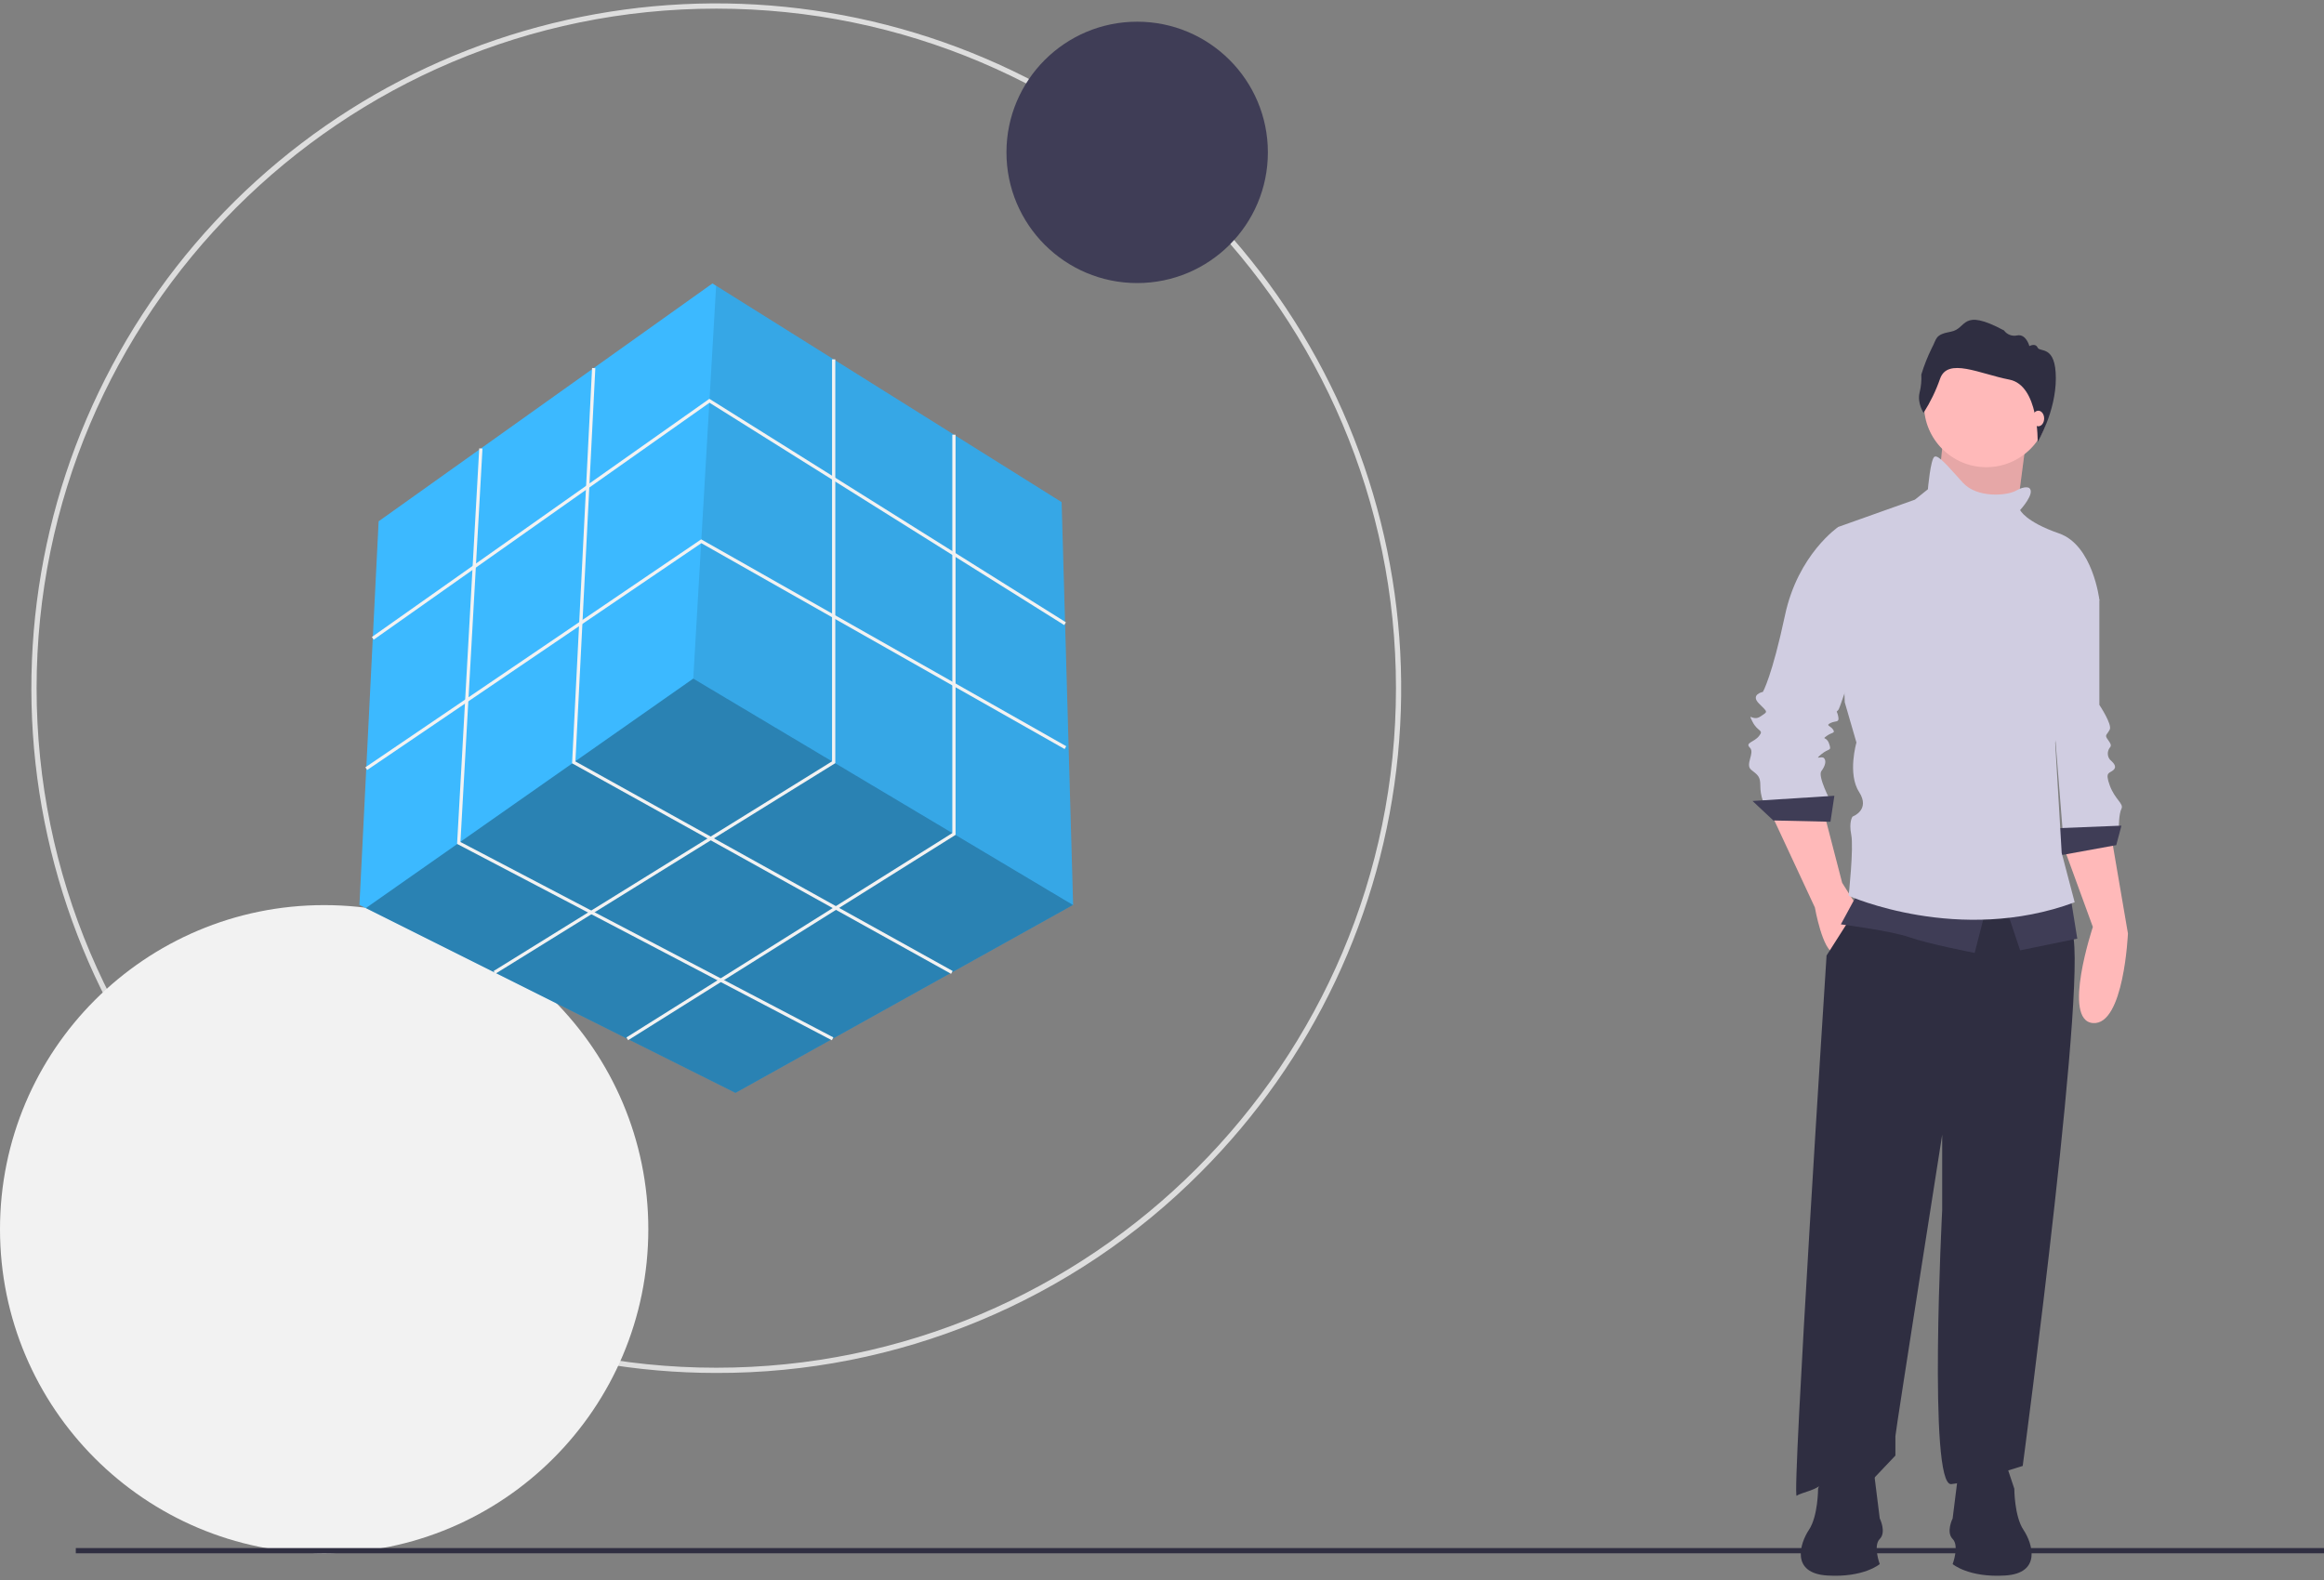 <svg width="350" height="238" viewBox="0 0 350 238" fill="none" xmlns="http://www.w3.org/2000/svg">
<rect x="0" y="0" width="350" height="238" fill="#808080" stroke="none"/>
<g clip-path="url(#clip0)">
<path d="M107.874 206.812C84.009 206.812 60.883 198.537 42.436 183.398C23.989 168.259 11.361 147.191 6.705 123.786C2.05 100.38 5.654 76.084 16.903 55.037C28.153 33.991 46.352 17.496 68.4 8.364C90.447 -0.769 114.979 -1.974 137.816 4.953C160.653 11.881 180.381 26.512 193.639 46.355C206.898 66.197 212.866 90.023 210.527 113.772C208.188 137.522 197.686 159.725 180.811 176.6C171.255 186.208 159.889 193.826 147.369 199.012C134.849 204.198 121.425 206.849 107.874 206.812ZM107.874 1.3C51.431 1.3 5.512 47.219 5.512 103.662C5.512 160.105 51.431 206.024 107.874 206.024C164.316 206.024 210.236 160.105 210.236 103.662C210.236 47.219 164.316 1.3 107.874 1.3Z" fill="#DDDDDD"/>
<path d="M48.819 233.977C75.781 233.977 97.638 212.12 97.638 185.158C97.638 158.196 75.781 136.339 48.819 136.339C21.857 136.339 -0 158.196 -0 185.158C-0 212.12 21.857 233.977 48.819 233.977Z" fill="#F2F2F2"/>
<path d="M161.614 136.311L161.602 136.316L110.763 164.625L55.093 136.79L54.133 136.311L57.023 78.525L107.296 42.699L107.851 43.045L159.88 75.636L161.614 136.311Z" fill="#3CB9FF"/>
<path opacity="0.3" d="M161.602 136.317L110.763 164.626L55.093 136.79L104.406 102.218L161.602 136.317Z" fill="black"/>
<path opacity="0.1" d="M161.614 136.311L104.407 102.218L107.851 43.045L159.881 75.636L161.614 136.311Z" fill="black"/>
<path d="M56.282 96.356L56 95.957L106.834 60.075L160.534 93.743L160.274 94.158L106.85 60.663L56.282 96.356Z" fill="#F2F2F2"/>
<path d="M55.298 115.988L55.023 115.583L105.599 81.245L105.732 81.32L160.579 112.406L160.338 112.832L105.622 81.821L55.298 115.988Z" fill="#F2F2F2"/>
<path d="M74.595 146.685L74.337 146.269L125.309 114.684V54.135H125.799V114.957L74.595 146.685Z" fill="#F2F2F2"/>
<path d="M94.601 156.687L94.341 156.272L143.422 125.488V65.48H143.911V125.759L94.601 156.687Z" fill="#F2F2F2"/>
<path d="M143.237 146.691L86.156 114.976L86.164 114.823L89.169 55.43L89.658 55.455L86.661 114.695L143.475 146.263L143.237 146.691Z" fill="#F2F2F2"/>
<path d="M125.278 156.696L68.838 127.119L68.847 126.962L72.174 67.54L72.663 67.567L69.345 126.832L125.506 156.263L125.278 156.696Z" fill="#F2F2F2"/>
<path d="M171.26 42.638C182.132 42.638 190.945 33.825 190.945 22.953C190.945 12.082 182.132 3.268 171.26 3.268C160.388 3.268 151.575 12.082 151.575 22.953C151.575 33.825 160.388 42.638 171.26 42.638Z" fill="#3F3D56"/>
<path d="M350 233.19H11.417V233.977H350V233.19Z" fill="#2F2E41"/>
<path d="M310.691 127.304L315.19 139.629C315.19 139.629 310.495 153.715 315.19 154.106C319.885 154.498 320.472 140.608 320.472 140.608L317.929 125.739L310.691 127.304Z" fill="#FFB9B9"/>
<path d="M312.842 87.004L316.168 90.33V106.176C316.168 106.176 318.124 109.111 317.733 109.893C317.342 110.676 316.951 110.676 317.342 111.263C317.733 111.849 318.124 112.241 317.733 112.632C317.543 112.886 317.44 113.195 317.44 113.512C317.44 113.83 317.543 114.139 317.733 114.393C318.124 114.784 318.907 115.371 318.32 115.958C317.733 116.545 316.951 116.153 317.733 118.305C318.516 120.457 319.885 121.044 319.494 121.827C319.103 122.609 319.103 124.566 319.103 124.566L310.69 125.739L308.93 103.633L312.842 87.004Z" fill="#D0CDE1"/>
<path d="M319.494 124.37L309.712 124.761L310.104 128.87L318.712 127.304L319.494 124.37Z" fill="#3F3D56"/>
<path d="M292.595 66.56L291.421 78.298L303.354 80.059L304.235 73.309L305.115 66.56H292.595Z" fill="#FFB9B9"/>
<path opacity="0.1" d="M292.595 66.56L291.421 78.298L303.354 80.059L304.235 73.309L305.115 66.56H292.595Z" fill="black"/>
<path d="M266.673 122.414L273.325 136.695C273.325 136.695 274.498 143.346 276.259 143.542C278.02 143.738 279.781 136.695 279.781 136.695L277.433 132.978L274.694 122.414L266.673 122.414Z" fill="#FFB9B9"/>
<path d="M280.563 135.325L275.085 143.933C275.085 143.933 269.803 225.904 270.586 225.317C271.368 224.73 273.911 224.535 274.89 222.969C275.868 221.404 281.932 222.969 281.932 222.969L285.454 219.252V216.318C285.454 215.731 292.497 170.931 292.497 170.931V182.278C292.497 182.278 290.345 223.948 293.866 223.556C297.387 223.165 304.626 220.818 304.626 220.818C304.626 220.818 314.995 142.955 311.864 140.021C308.734 137.086 307.365 130.435 307.365 130.435L280.563 135.325Z" fill="#2F2E41"/>
<path d="M299.148 70.375C304.334 70.375 308.538 66.171 308.538 60.985C308.538 55.798 304.334 51.594 299.148 51.594C293.962 51.594 289.758 55.798 289.758 60.985C289.758 66.171 293.962 70.375 299.148 70.375Z" fill="#FFB9B9"/>
<path d="M278.215 80.157L276.846 79.374C276.846 79.374 270.781 83.483 268.825 92.677C266.869 101.872 265.499 104.22 265.499 104.22C265.499 104.22 263.543 104.611 264.912 105.98C266.282 107.35 266.282 107.154 265.108 107.937C263.934 108.719 263.152 107.154 263.934 108.719C264.717 110.284 265.695 109.893 264.912 110.871C264.13 111.849 262.76 111.849 263.543 112.632C264.325 113.414 262.76 115.175 263.739 115.958C264.717 116.74 265.108 116.936 265.108 118.305C265.102 119.105 265.234 119.899 265.499 120.653H275.672C275.672 120.653 273.716 116.936 274.303 116.153C274.89 115.371 275.085 114.588 274.694 114.197C274.303 113.806 273.129 114.588 274.303 113.61C275.477 112.632 275.868 113.219 275.477 112.045C275.085 110.871 274.303 111.458 275.085 110.871C275.868 110.284 276.455 110.48 276.063 109.893C275.672 109.306 274.89 109.306 275.672 108.915C276.455 108.524 277.042 108.915 276.846 107.937C276.65 106.959 276.455 107.35 276.846 106.959C277.237 106.567 281.346 93.264 281.346 92.873C281.346 92.482 278.215 80.157 278.215 80.157Z" fill="#D0CDE1"/>
<path d="M276.26 119.87L263.934 120.653L267.065 123.588L275.673 123.783L276.26 119.87Z" fill="#3F3D56"/>
<path d="M279.78 134.543L277.237 139.238C277.237 139.238 284.867 140.216 287.606 141.195C290.345 142.173 297.388 143.542 297.388 143.542L299.148 136.695L279.78 134.543Z" fill="#3F3D56"/>
<path d="M302.083 136.695L304.235 143.151L312.843 141.39L311.864 135.326L302.083 136.695Z" fill="#3F3D56"/>
<path d="M305.604 73.505C305.604 73.505 305.017 73.114 303.648 73.897C302.278 74.679 297.779 75.07 295.627 72.723C293.475 70.375 291.91 68.419 291.323 68.81C290.736 69.201 290.345 73.701 290.345 73.701L288.388 75.266L276.846 79.374L277.824 105.785L279.585 111.849C279.585 111.849 278.215 116.545 279.976 119.284C281.737 122.022 278.998 123.001 278.998 123.001C278.998 123.001 278.411 123.783 278.802 125.739C279.194 127.696 278.411 134.934 278.411 134.934C278.411 134.934 295.04 142.368 312.451 135.912L310.495 128.478L309.517 111.849C309.517 111.849 310.495 109.111 310.299 107.937C310.104 106.763 316.168 90.33 316.168 90.33C316.168 90.33 315.19 82.113 310.104 80.352C305.017 78.592 304.235 76.831 304.235 76.831C304.235 76.831 306.582 74.288 305.604 73.505Z" fill="#D0CDE1"/>
<path d="M289.692 62.188C289.692 62.188 288.717 60.725 289.092 59.15C289.316 58.255 289.405 57.332 289.355 56.412C289.774 55.047 290.301 53.718 290.93 52.436C291.717 51.011 291.342 50.411 293.818 49.961C296.293 49.511 295.281 46.285 301.806 49.773C302.027 50.081 302.333 50.316 302.687 50.449C303.041 50.583 303.426 50.609 303.794 50.523C305.144 50.261 305.632 52.136 305.632 52.136C305.632 52.136 306.532 51.611 306.87 52.361C307.207 53.111 309.614 51.911 309.614 56.974C309.614 62.037 306.875 66.56 306.875 66.56C306.875 66.56 307.076 58.043 302.613 57.181C298.15 56.318 293.349 53.805 292.186 57.031C291.559 58.841 290.722 60.572 289.692 62.188Z" fill="#2F2E41"/>
<path d="M306.973 64.213C307.46 64.213 307.854 63.687 307.854 63.039C307.854 62.391 307.46 61.865 306.973 61.865C306.487 61.865 306.093 62.391 306.093 63.039C306.093 63.687 306.487 64.213 306.973 64.213Z" fill="#FFB9B9"/>
<path d="M301.985 220.124L303.361 224.252C303.361 224.252 303.361 228.379 304.736 230.443C306.112 232.507 307.488 236.979 301.985 237.323C296.481 237.667 294.073 235.603 294.073 235.603C294.073 235.603 295.105 232.851 294.073 231.819C293.042 230.787 294.073 228.723 294.073 228.723L295.105 220.468L301.985 220.124Z" fill="#2F2E41"/>
<path d="M275.184 220.124L273.808 224.252C273.808 224.252 273.808 228.379 272.432 230.443C271.056 232.507 269.68 236.979 275.184 237.323C280.687 237.667 283.095 235.603 283.095 235.603C283.095 235.603 282.063 232.851 283.095 231.819C284.127 230.787 283.095 228.723 283.095 228.723L282.063 220.468L275.184 220.124Z" fill="#2F2E41"/>
</g>
<defs>
<clipPath id="clip0">
<rect width="350" height="236.849" fill="white" transform="translate(-0 0.512)"/>
</clipPath>
</defs>
</svg>
